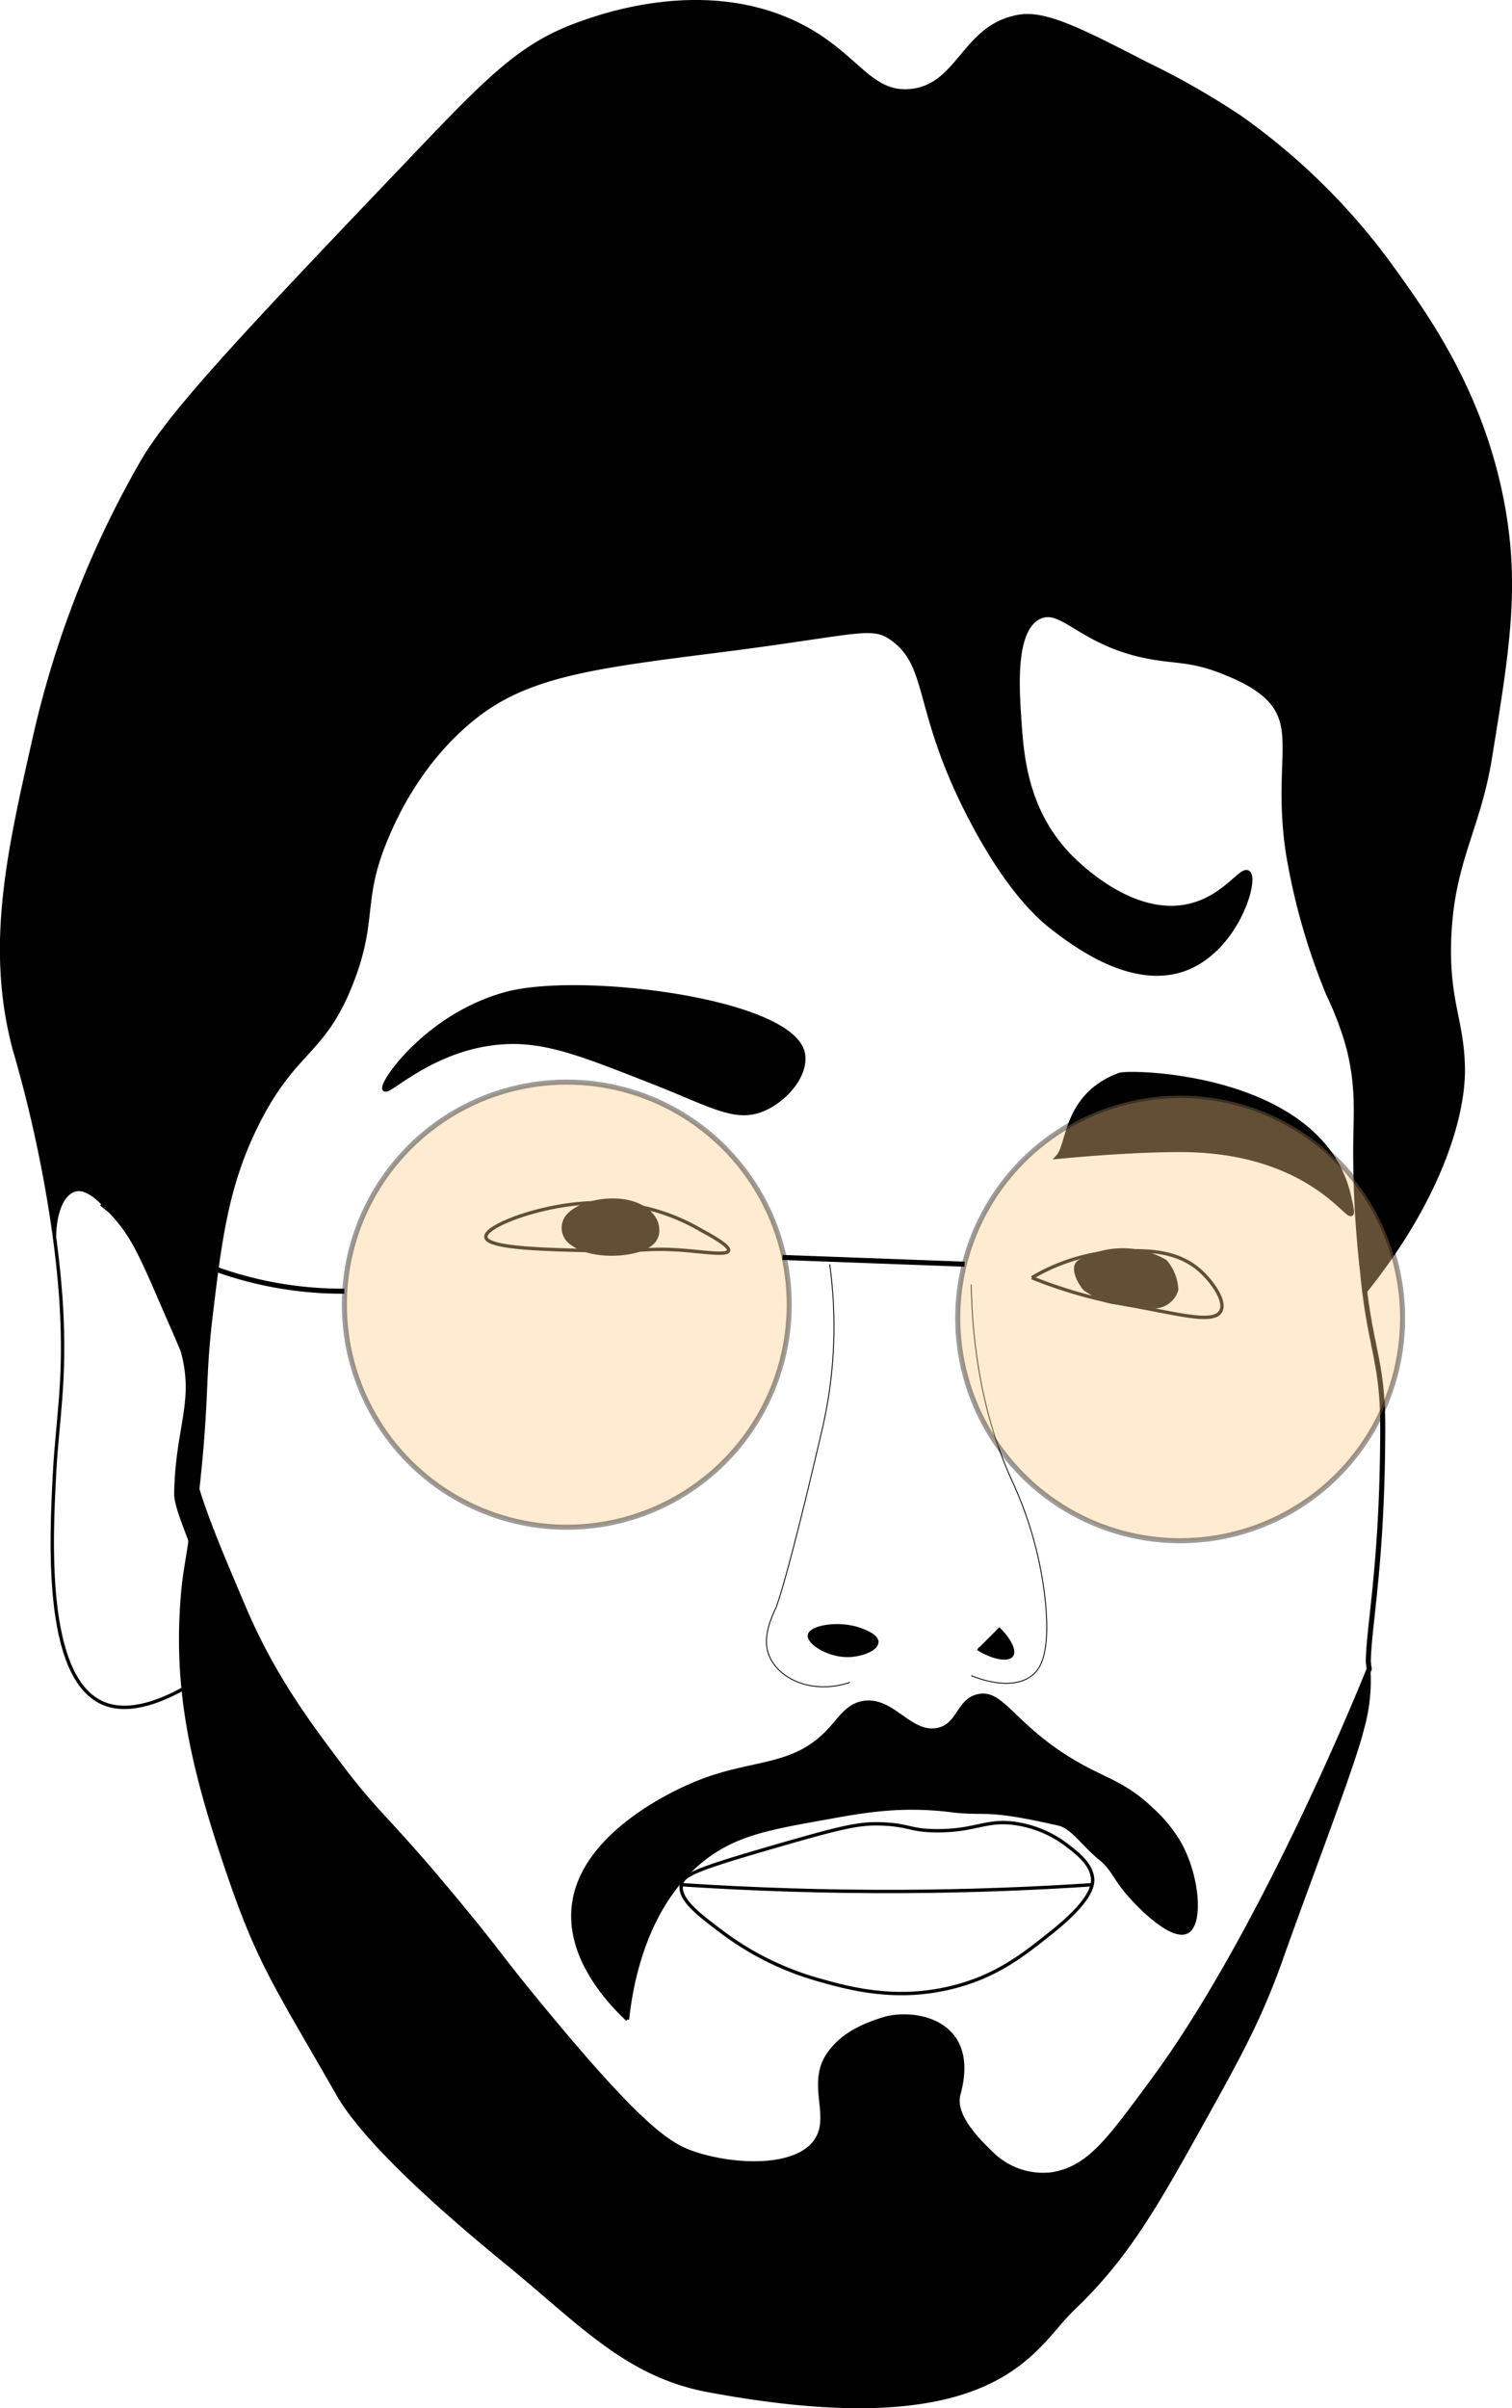<svg xmlns="http://www.w3.org/2000/svg" viewBox="0 0 224.32 357.06"><defs><style>.cls-1,.cls-2,.cls-3,.cls-4,.cls-5,.cls-6{stroke:#000;stroke-miterlimit:10;}.cls-1,.cls-3{stroke-width:0.5px;}.cls-2,.cls-3,.cls-4{fill:none;}.cls-2,.cls-5,.cls-6{stroke-width:0.75px;}.cls-4{stroke-width:0.13px;}.cls-5,.cls-6{fill:#ffcb8a;}.cls-5{opacity:0.39;}</style></defs><g id="Layer_2" data-name="Layer 2"><g id="Layer_1-2" data-name="Layer 1"><path class="cls-1" d="M202.09,256.44c-1.22,5.1-7.89,22.39-12,34-3.13,8.85-6.45,14.81-11,23-7.55,13.58-11.73,21.11-20,29-5.91,5.64-11,20-54,12-12.14-2.26-18.88-9.91-30-19-9.8-8-21-18-25-25-9.79-17.12-11.85-19.54-17-35-5-15-7.1-25.94-6-39,.26-3.08.59-4.36,1.12-8,.25-1.68.54-3.87.88-7,0-.21.05-.42.07-.63,1.52,5,4.25,11.31,6.93,17.63,4.23,9.93,9.29,16.74,14,23,6,8,7.09,7.8,18,21,6,7.27,5.69,7.34,12,15,15.31,18.59,19.35,20.82,23,22,6.22,2,15.13,2.21,18-2,2.54-3.73-1.25-8.58,2-13,1.47-2,3.65-3.67,8-5,4.17-1.28,14,0,11,11-.82,3,2.23,6.36,5,9a10.94,10.94,0,0,0,9,3c5.54-.95,8.43-5.11,15-14,13.67-18.49,27.09-48.38,32-60.62A26.22,26.22,0,0,1,202.09,256.44Z"/><path class="cls-1" d="M113.09,164.44c-4,1.64-7.52-.66-16-4-10.62-4.18-15.93-6.27-22-6-10.62.48-17.49,7.73-18,7s6.3-10.81,18-14c11-3,43,1,44,9C119.49,159.63,116.23,163.17,113.09,164.44Z"/><path class="cls-2" d="M203,246.27c.14-5.83,2.14-14.83,2.14-34.83,0-8.84-1.62-11.41-2.65-19.8-.12-1-.24-2-.35-3.2a156.31,156.31,0,0,1-1-19c.07-4.62.38-8.55-1-14a45.45,45.45,0,0,0-3-8,95.65,95.65,0,0,1-6-21c-1.94-13,1.64-18.44-3-23-2.12-2.09-5.3-3.33-7-4-4.11-1.61-6.51-1.42-10-2-10.63-1.77-13.46-7.73-17-6-3.85,1.88-3.31,10.31-3,15,.35,5.33.86,13.27,7,20,.8.87,9.15,9.79,18,8,5.5-1.11,8.06-5.73,9-5,1.28,1-1.67,11-9,14-8,3.26-16.9-3.61-20-6-1.45-1.12-6.24-5-12-16-8.58-16.39-5.84-22.85-12-27-3-2-5.46-.59-26,2-18.64,2.35-28.12,3.65-36,10-8.13,6.55-11.87,15.28-13,18-3.79,9.11-1.45,11.75-5,21-4.15,10.8-8.37,9.87-14,21-4.63,9.16-5.61,17.38-7,29-1.08,9.11-.43,11.6-1.93,25.37,1.52,5,4.25,11.31,6.93,17.63,4.23,9.93,9.29,16.74,14,23,6,8,7.09,7.8,18,21,6,7.27,5.69,7.34,12,15,15.31,18.59,19.35,20.82,23,22,6.22,2,15.13,2.21,18-2,2.54-3.73-1.25-8.58,2-13,1.47-2,3.65-3.67,8-5,4.17-1.28,14,0,11,11-.82,3,2.23,6.36,5,9a10.94,10.94,0,0,0,9,3c5.54-.95,8.43-5.11,15-14,13.67-18.49,27.07-48.76,32-61,0-.13,0,.13,0,0A10,10,0,0,1,203,246.27ZM57.09,161.44c-.54-.77,6.3-10.81,18-14,11-3,43,1,44,9,.4,3.19-2.86,6.73-6,8-4,1.64-7.52-.66-16-4-10.62-4.18-15.93-6.27-22-6C64.47,154.92,57.6,162.17,57.09,161.44Zm118,9c-4.43,0-10.57.3-18,1,1.58-1.81,1-9,9-12,1.59-.6,30,0,34,18C202,185.84,198.09,170.44,175.09,170.44Z"/><path class="cls-1" d="M175.09,170.44c-4.43,0-10.57.3-18,1,1.58-1.81,1-9,9-12,1.59-.6,30,0,34,18C202,185.84,198.09,170.44,175.09,170.44Z"/><path class="cls-1" d="M215.09,138.44c-.5,9.84,1.91,12.74,2,20,.09,7.43-3.82,19.78-14.65,33.2-.12-1-.24-2-.35-3.2a156.31,156.31,0,0,1-1-19c.07-4.62.38-8.55-1-14a45.45,45.45,0,0,0-3-8,95.65,95.65,0,0,1-6-21c-1.94-13,1.64-18.44-3-23-2.12-2.09-5.3-3.33-7-4-4.11-1.61-6.51-1.42-10-2-10.63-1.77-13.46-7.73-17-6-3.85,1.88-3.31,10.31-3,15,.35,5.33.86,13.27,7,20,.8.87,9.15,9.79,18,8,5.5-1.11,8.06-5.73,9-5,1.28,1-1.67,11-9,14-8,3.26-16.9-3.61-20-6-1.45-1.12-6.24-5-12-16-8.58-16.39-5.84-22.85-12-27-3-2-5.46-.59-26,2-18.64,2.35-28.12,3.65-36,10-8.13,6.55-11.87,15.28-13,18-3.79,9.11-1.45,11.75-5,21-4.15,10.8-8.37,9.87-14,21-4.63,9.16-5.61,17.38-7,29-1.08,9.11-.43,11.6-1.93,25.37,0,.21-.05.42-.07.63-.34,3.1-.63,5.29-.88,7-1.07-2.85-2.14-5.47-2.12-7,.16-9.74,3-13.6,1-21,0-.14-1-2.43-3-7-3.15-7.3-4.42-10.08-7-13-1.88-2.13-4-4.55-6-4-1.8.5-3,3.34-3,7a194.82,194.82,0,0,0-6-28c-4-15.22-.83-29.06,3-46a146.44,146.44,0,0,1,16-41c4.51-7.77,16.68-20.51,41-46,10.75-11.26,15.51-16,24-19,3.24-1.16,18.3-6.56,32,0,9,4.31,10.78,10.61,17,10,7.24-.71,7.81-9.54,16-11,3.94-.7,9,1.85,19,7a114.89,114.89,0,0,1,14,8,96.62,96.62,0,0,1,23,23c4.87,6.8,13.06,18.27,16,35,2.09,11.92.58,21.18-2,37C219.4,122.81,215.64,127.57,215.09,138.44Z"/><path class="cls-3" d="M8.09,183.44c.71,5.34.94,9,1,10,.68,11.35-.58,17-1,25-.51,9.73-1.56,30,7,34,1.78.84,5.37,1.63,12-2"/><path class="cls-1" d="M160.23,187c-1.65.83.35,3.91.84,4.22,3.91,2.47,3.08,1.62,10.13,2.53a3.5,3.5,0,0,0,3.37-2.53,6.89,6.89,0,0,0-1.68-4.22A12.78,12.78,0,0,0,160.23,187Z"/><path class="cls-3" d="M101.09,279.44c.24-1.42,1.74-2.19,15-6,9.27-2.66,11.6-3.17,15-3,3.95.19,3.95,1,8,1,5.89,0,7.31-1.81,12-1a16.44,16.44,0,0,1,7,3c1.68,1.27,3.74,2.82,4,5,.1.86.07,3.15-6,8-4.16,3.33-7.9,6.31-14,8-8.84,2.45-16.12.39-21-1a43.25,43.25,0,0,1-14-7C103.63,283.84,100.71,281.64,101.09,279.44Z"/><path class="cls-3" d="M101.09,279.44c10.33.68,21.35,1.06,33,1,9.8-.05,19.15-.41,28-1"/><path class="cls-1" d="M93.09,299.44c-2.41-2.25-9-9-8-17,1.35-11,16.22-17.26,18-18,8.48-3.55,14.52-2.05,20-8,1.61-1.75,2.68-3.62,5-4,4.35-.72,6.92,4.81,11,4,3.19-.64,3-4.31,6-5,3.5-.8,5,3.89,13,9,5.56,3.55,8.36,3.52,13,8a20.87,20.87,0,0,1,4,5c2.71,5,3.18,11.92,1,13s-6.85-3.4-9-6c-1.9-2.29-2-3.39-4-5-2.43-2-4-4.53-6-5-11.35-2.59-10.53-1.32-16-2-7.11-.88-12.56,0-18,1-8.11,1.44-12.68,2.25-17,5-10.47,6.68-12.52,20.4-13,25"/><path class="cls-3" d="M153.09,189.44a69,69,0,0,0,14,4c7.49,1.31,12.89,2.92,14,1,.88-1.52-1.32-4.48-3-6-3.44-3.1-7.9-3-11-3a28.8,28.8,0,0,0-14,4"/><path class="cls-3" d="M72.09,183.44c.23,1.63,8.54,1.83,16,2,7.66.18,7.89-.54,14,0,3,.26,5.78.68,6,0s-2.37-2.11-4-3a29.83,29.83,0,0,0-18-4C79.34,179,71.86,181.85,72.09,183.44Z"/><path class="cls-1" d="M84,180.58a2.77,2.77,0,0,0,.9,3.83c2.85,2.19,9.52,1.88,11.75,0a2.49,2.49,0,0,0,.9-2.19c0-1.37-1.17-3.05-3.61-3.84C90.48,177.27,85.49,178.36,84,180.58Z"/><path class="cls-4" d="M126.09,249.44c-5.38,1.84-10.55-.38-12-4-1-2.51.22-5.31,1-7,0,0,1.5-3.28,7-27a67.33,67.33,0,0,0,1-24"/><path class="cls-4" d="M144.09,248.44c1,.4,5.92,2.36,9,0,1.07-.82,2.81-2.85,2-11a56.48,56.48,0,0,0-5-18c-2.77-6.14-5.76-15.5-6-29"/><path class="cls-1" d="M126.09,245.44c-3,.17-6.19-1.83-6-3s4-1.87,7-1c.36.11,3,.91,3,2S127.91,245.34,126.09,245.44Z"/><path class="cls-1" d="M145.09,244.44c2.38,1.48,4.5,1.7,5,1s-.34-2.38-2-4"/><circle class="cls-5" cx="84.09" cy="193.44" r="33"/><circle class="cls-5" cx="175.09" cy="195.44" r="33"/><path class="cls-6" d="M116.09,186.44l27,1"/><path class="cls-2" d="M15.09,178.44a55.48,55.48,0,0,0,36,13"/></g></g></svg>